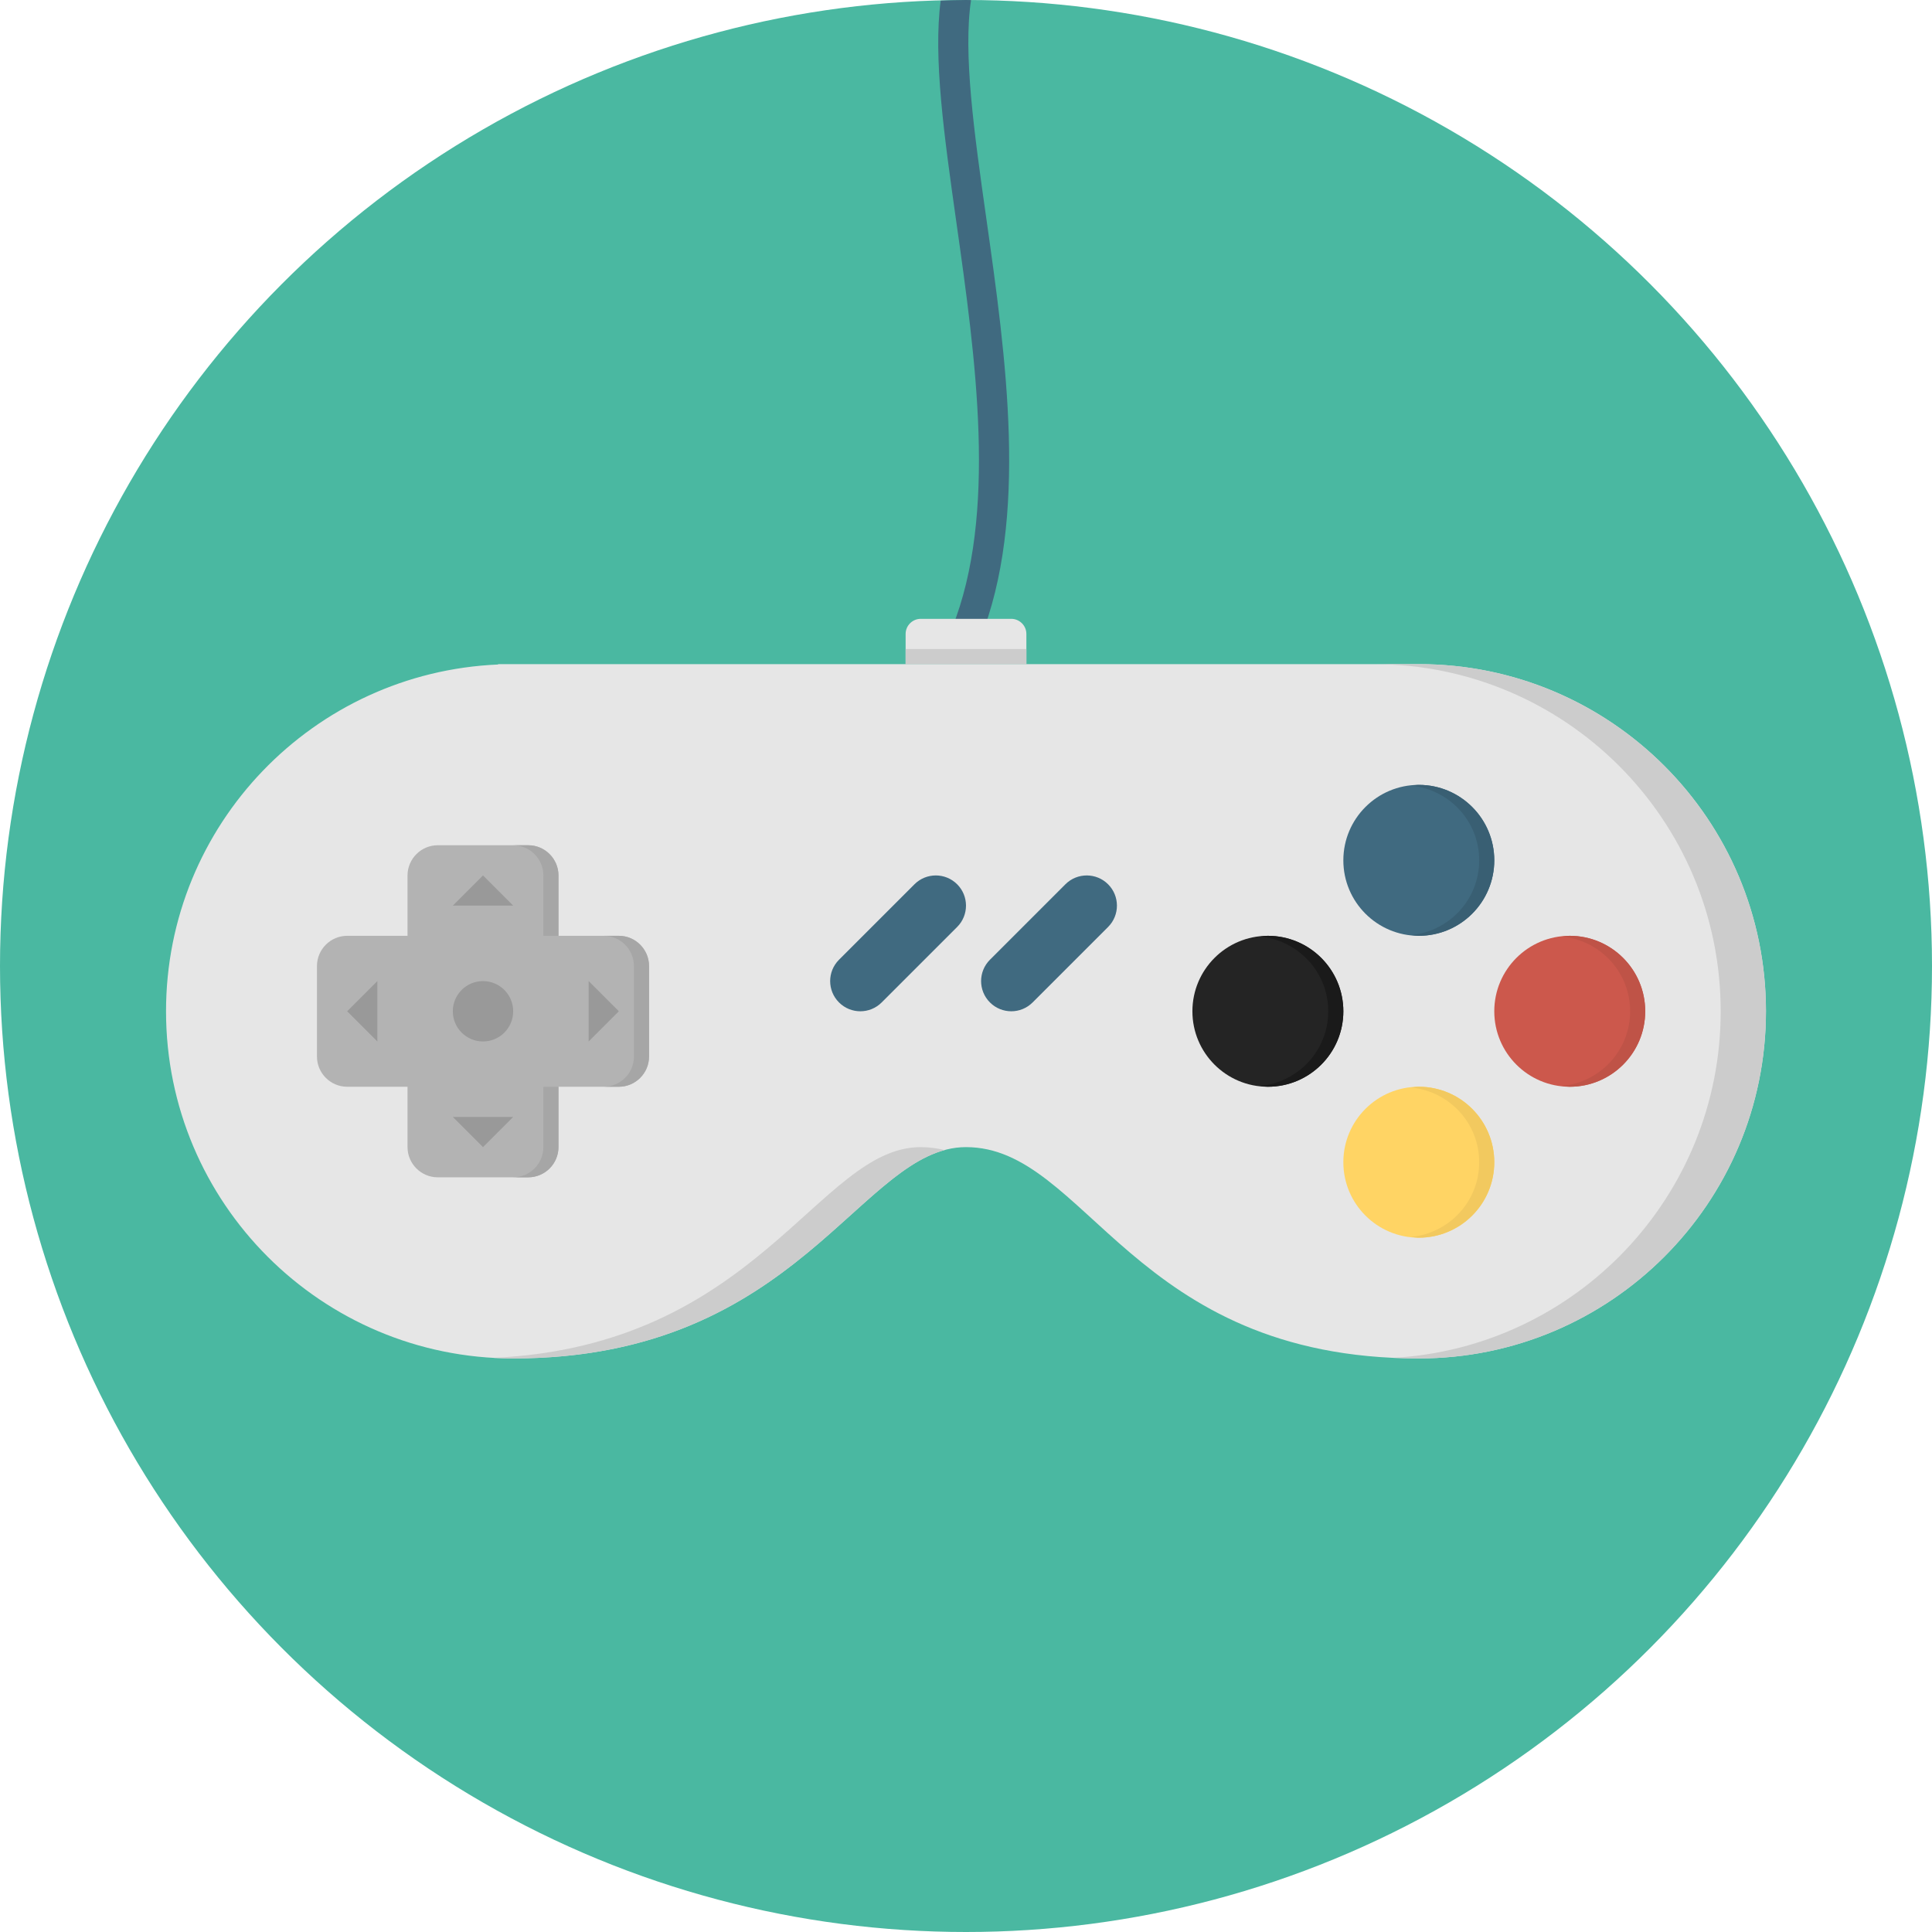 <?xml version="1.0" encoding="iso-8859-1"?>
<!-- Generator: Adobe Illustrator 15.1.0, SVG Export Plug-In . SVG Version: 6.00 Build 0)  -->
<!DOCTYPE svg PUBLIC "-//W3C//DTD SVG 1.1//EN" "http://www.w3.org/Graphics/SVG/1.1/DTD/svg11.dtd">
<svg xmlns="http://www.w3.org/2000/svg" xmlns:xlink="http://www.w3.org/1999/xlink" version="1.1" id="Layer_1" x="0px" y="0px" width="512" height="512" viewBox="0 0 128 128" style="enable-background:new 0 0 128 128;" xml:space="preserve">
<g>
	<circle style="fill:#4AB8A1;" cx="64" cy="64" r="64"/>
	<path style="fill:#E6E6E6;" d="M94,44H33v0.025C20.762,44.549,11,54.632,11,67c0,12.703,10.297,23,23,23c19,0,23-14,30-14   c8,0,11,14,30,14c12.703,0,23-10.297,23-23S106.703,44,94,44z"/>
	<g>
		<path style="fill:#CCCCCC;" d="M61,76c-6.787,0-10.755,13.159-28.307,13.961C33.127,89.984,33.561,90,34,90    c17.689,0,22.378-12.13,28.589-13.805C62.078,76.072,61.552,76,61,76z"/>
		<path style="fill:#CCCCCC;" d="M94,44h-3c12.703,0,23,10.297,23,23c0,12.266-9.6,22.283-21.693,22.961    C92.855,89.986,93.42,90,94,90c12.703,0,23-10.297,23-23S106.703,44,94,44z"/>
	</g>
	<path style="fill:#406A80;" d="M64,0c-0.563,0-1.119,0.027-1.678,0.042c-0.495,3.791,0.228,8.937,1.027,14.595   c1.29,9.104,2.75,19.42-0.279,26.992l1.857,0.742c3.228-8.066,1.728-18.665,0.402-28.016c-0.783-5.529-1.528-10.832-0.994-14.348   C64.225,0.008,64.113,0,64,0z"/>
	<path style="fill:#E6E6E6;" d="M68,42L68,42c0-0.55-0.45-1-1-1h-6c-0.55,0-1,0.45-1,1l0,0v2h8V42z"/>
	<rect x="60" y="43" style="fill:#CCCCCC;" width="8" height="1"/>
	<path style="fill:#B3B3B3;" d="M41,62h-4v-4c0-1.1-0.9-2-2-2h-6c-1.1,0-2,0.9-2,2v4h-4c-1.1,0-2,0.9-2,2v6c0,1.1,0.9,2,2,2h4v4   c0,1.1,0.9,2,2,2h6c1.1,0,2-0.9,2-2v-4h4c1.1,0,2-0.9,2-2v-6C43,62.9,42.1,62,41,62z"/>
	<g>
		<path style="fill:#A6A6A6;" d="M36,58v4h1v-4c0-1.1-0.9-2-2-2h-1C35.1,56,36,56.9,36,58z"/>
		<path style="fill:#A6A6A6;" d="M41,62h-1c1.1,0,2,0.9,2,2v6c0,1.1-0.9,2-2,2h1c1.1,0,2-0.9,2-2v-6C43,62.9,42.1,62,41,62z"/>
		<path style="fill:#A6A6A6;" d="M36,76c0,1.1-0.9,2-2,2h1c1.1,0,2-0.9,2-2v-4h-1V76z"/>
	</g>
	<g>
		<polygon style="fill:#999999;" points="32,58 30,60 34,60   "/>
		<polygon style="fill:#999999;" points="32,76 30,74 34,74   "/>
	</g>
	<g>
		<polygon style="fill:#999999;" points="23,67 25,69 25,65   "/>
		<polygon style="fill:#999999;" points="41,67 39,69 39,65   "/>
	</g>
	<circle style="fill:#999999;" cx="32" cy="67" r="2"/>
	<circle style="fill:#242424;" cx="84" cy="67" r="5"/>
	<path style="fill:#1A1A1A;" d="M84,62c-0.171,0-0.333,0.033-0.5,0.051C86.023,62.305,88,64.409,88,67s-1.977,4.695-4.5,4.949   C83.667,71.967,83.829,72,84,72c2.762,0,5-2.238,5-5C89,64.238,86.762,62,84,62z"/>
	<circle style="fill:#FFD464;" cx="94" cy="77" r="5"/>
	<path style="fill:#F2C95F;" d="M94,72c-0.171,0-0.333,0.033-0.5,0.051C96.023,72.305,98,74.409,98,77s-1.977,4.695-4.5,4.949   C93.667,81.967,93.829,82,94,82c2.762,0,5-2.238,5-5S96.762,72,94,72z"/>
	<circle style="fill:#406A80;" cx="94" cy="57" r="5"/>
	<path style="fill:#395F73;" d="M94,52c-0.171,0-0.333,0.033-0.5,0.051C96.023,52.305,98,54.409,98,57s-1.977,4.695-4.5,4.949   C93.667,61.967,93.829,62,94,62c2.762,0,5-2.238,5-5S96.762,52,94,52z"/>
	<circle style="fill:#CC584C;" cx="104" cy="67" r="5"/>
	<path style="fill:#BF5347;" d="M104,62c-0.171,0-0.333,0.033-0.5,0.051c2.523,0.254,4.5,2.358,4.5,4.949s-1.977,4.695-4.5,4.949   C103.667,71.967,103.829,72,104,72c2.762,0,5-2.238,5-5C109,64.238,106.762,62,104,62z"/>
	<path style="fill:#406A80;" d="M57,67c-0.512,0-1.023-0.195-1.414-0.586c-0.781-0.781-0.781-2.047,0-2.828l5-5   c0.781-0.781,2.047-0.781,2.828,0c0.781,0.781,0.781,2.047,0,2.828l-5,5C58.023,66.805,57.512,67,57,67z"/>
	<path style="fill:#406A80;" d="M67,67c-0.512,0-1.023-0.195-1.414-0.586c-0.781-0.781-0.781-2.047,0-2.828l5-5   c0.781-0.781,2.047-0.781,2.828,0c0.781,0.781,0.781,2.047,0,2.828l-5,5C68.023,66.805,67.512,67,67,67z"/>
</g>
</svg>
